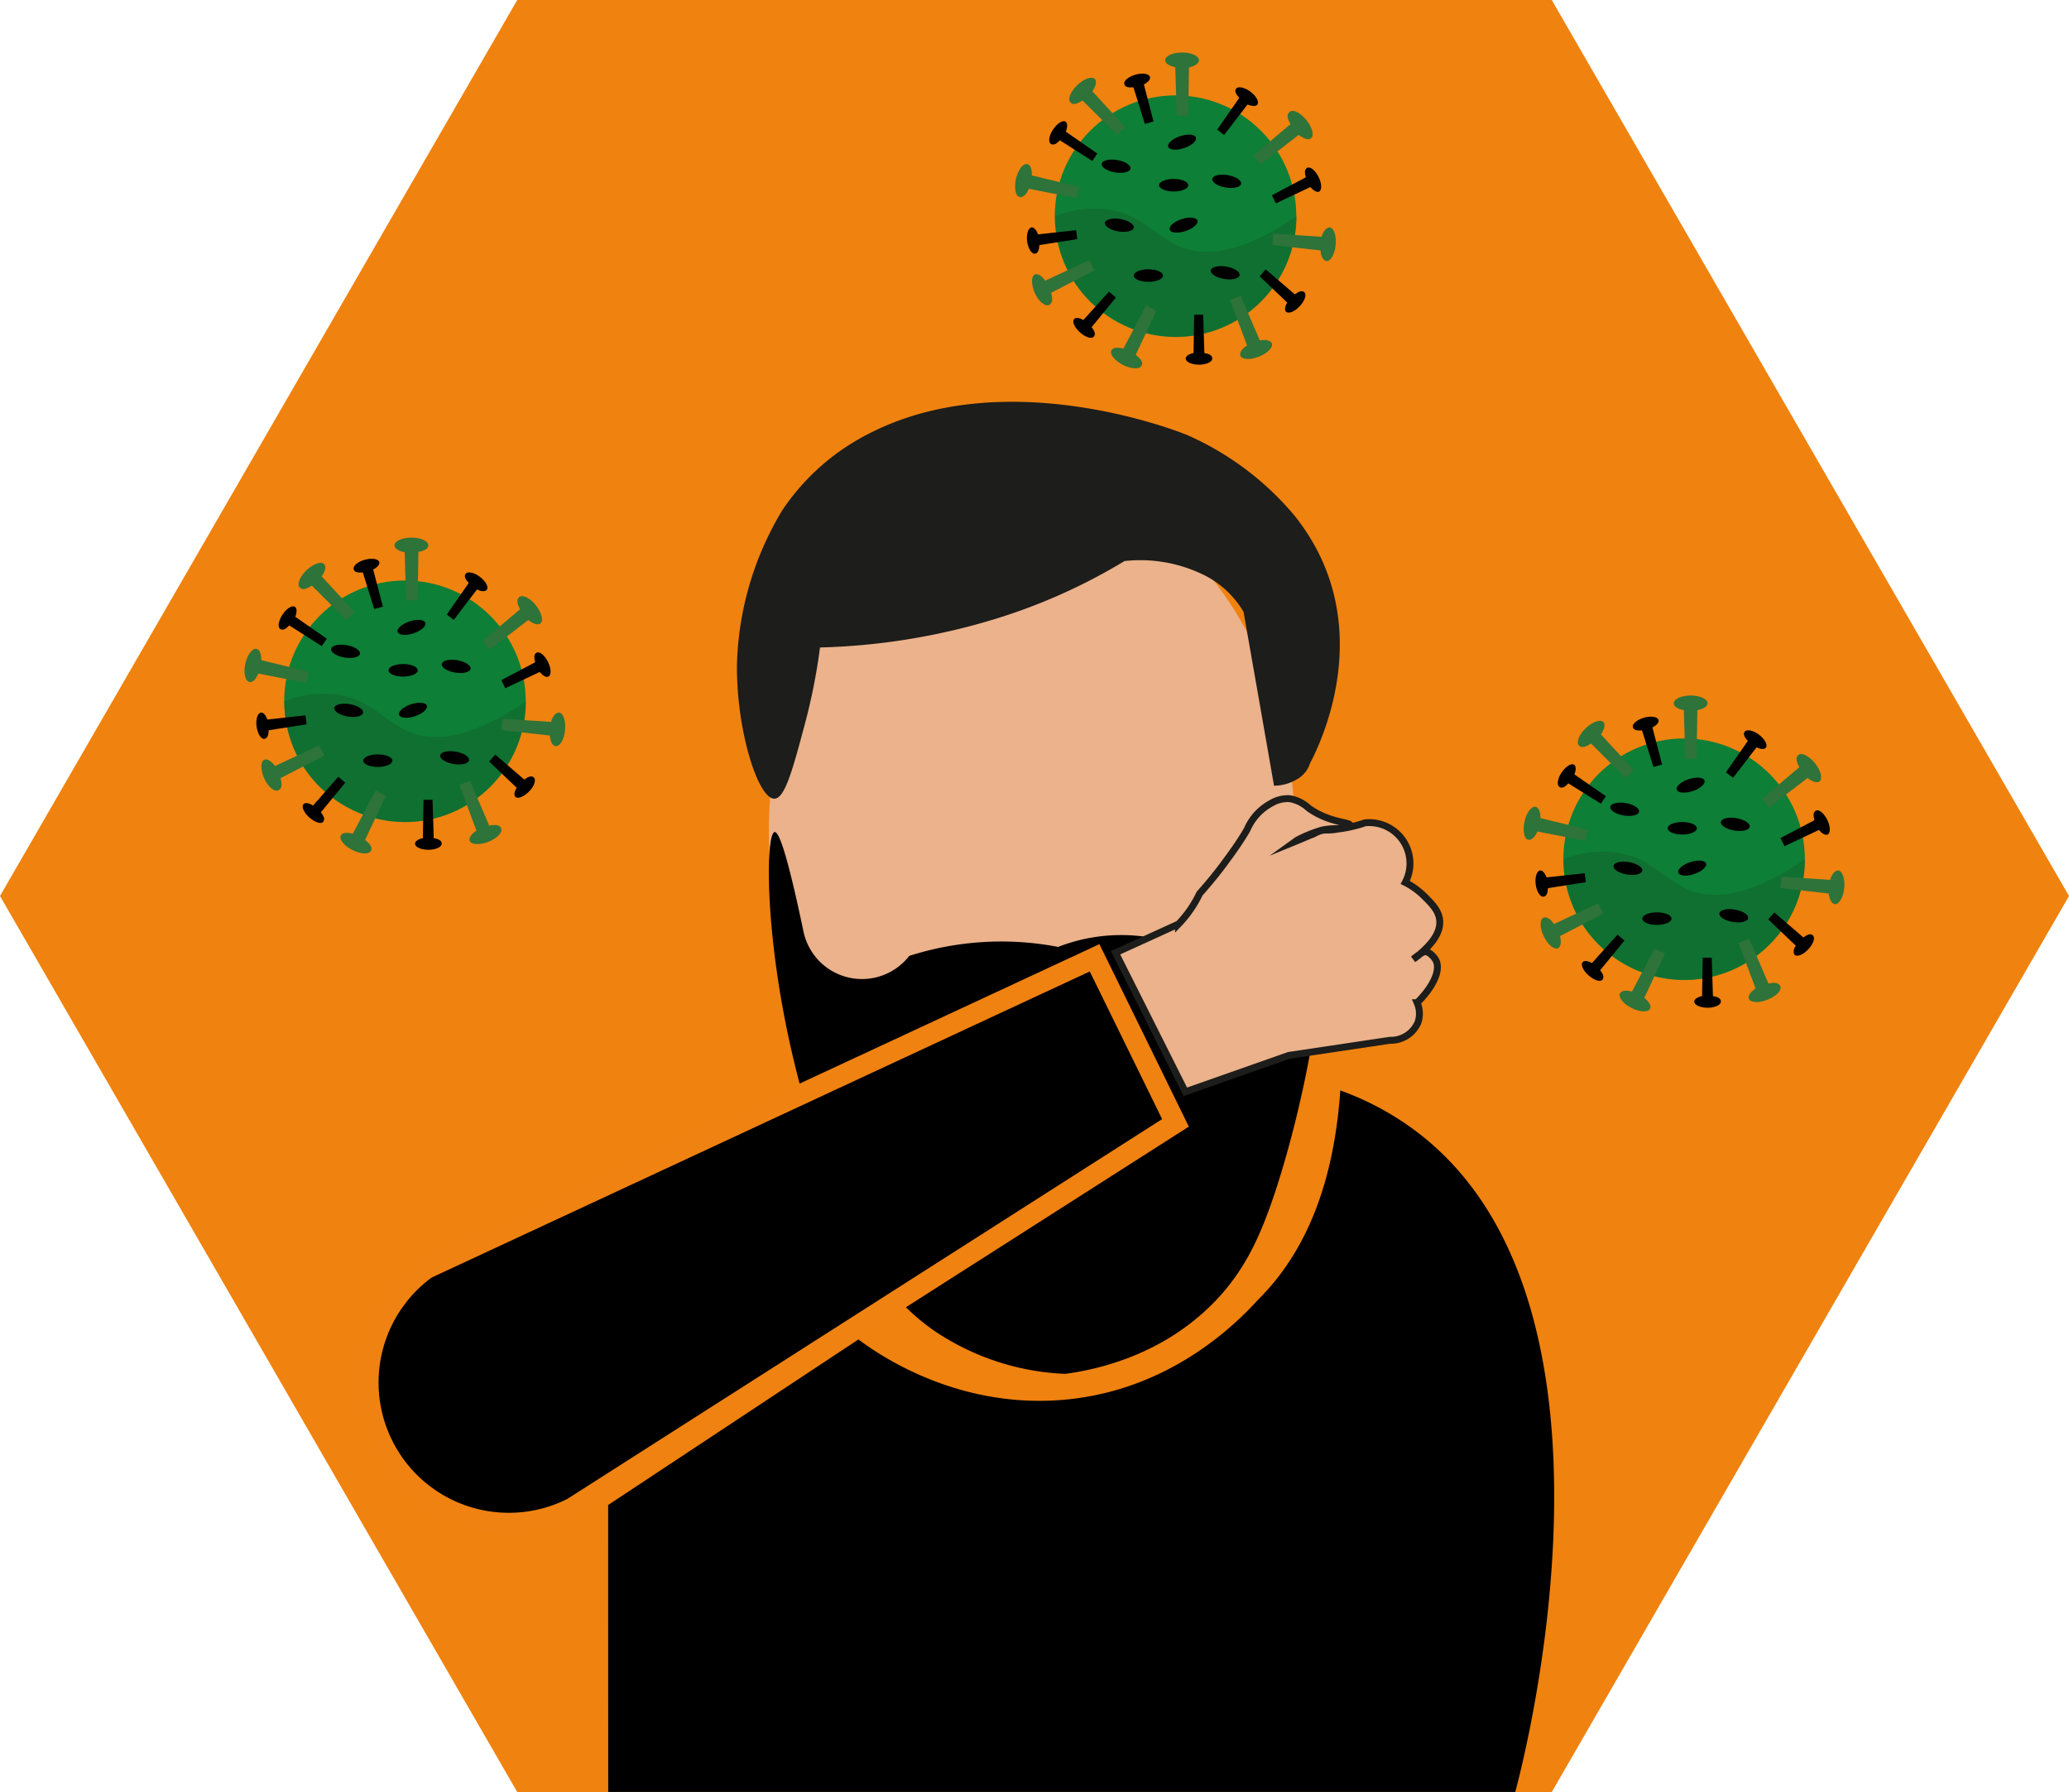 <svg xmlns="http://www.w3.org/2000/svg" viewBox="0 0 300 259.81"><defs><style>.jcls-1{fill:#ca5131;}.jcls-1,.jcls-4{stroke:#1d1d1b;}.jcls-1,.jcls-4,.jcls-6{stroke-miterlimit:10;}.jcls-2{fill:#f0820f;}.jcls-3,.jcls-4{fill:#ebb28b;}.jcls-5{fill:#1d1d1b;}.jcls-6{stroke:#f08212;stroke-width:3px;}.jcls-7{fill:#0d7f36;}.jcls-8{fill:#12632e;opacity:0.51;}.jcls-9{fill:#2e7339;}.cls-10{fill:#24843c;}</style></defs><g id="Lag_3" data-name="Lag 3"><path class="cls-1" d="M-491.43,17.26" transform="translate(0 -19.21)"/></g><g id="Lag_2" data-name="Lag 2"><polygon class="jcls-2" points="225 0 75 0 0 129.9 75 259.81 225 259.81 300 129.9 225 0"/><ellipse class="jcls-3" cx="149.61" cy="120.62" rx="38.13" ry="50.46"/><path d="M112.32,139.84c.57-.08,1.7,2.59,4.16,14.31a8.67,8.67,0,0,0,15.36,3.64,43.9,43.9,0,0,1,13-2.08,43.32,43.32,0,0,1,8.58.78,25.27,25.27,0,0,1,21.6,1.56,8.21,8.21,0,0,0,8.85,1.82,8.48,8.48,0,0,0,4.68-5.72q2.34-6.65,4.69-13.27c-.84,24.59-5.22,41.49-8.26,50.88-2,6-4.29,11.83-9.7,17-7.29,7-16.14,9-20.82,9.63a36.57,36.57,0,0,1-19-6.25c-5.9-4.1-9.74-9.64-13.68-18.81C110.71,167.53,110.55,140.07,112.32,139.84Z" transform="translate(0 -19.21)"/><path class="jcls-4" d="M187.83,141.2s2-.82,3.06-1.31a3.25,3.25,0,0,1,1.23-.34h.18c.29,0,.85,0,1.51-.12l.91-.13.94-.17.55-.13c.68-.16,1.32-.36,1.72-.5a5.92,5.92,0,0,1,5.83,8.65,10.73,10.73,0,0,1,2.66,1.9c1.16,1.14,2.26,2.21,2.34,3.7.12,2.2-2,4-2.94,4.84a8.12,8.12,0,0,1-.9.68,9.2,9.2,0,0,1,.88-.67,2.24,2.24,0,0,1,.72-.4c.68-.13,1.46.8,1.67,1.21.76,1.43-.38,3.87-2.71,6.17a4,4,0,0,1,.15,2.79,4.28,4.28,0,0,1-4.11,2.66l-14.65,2.19-15,5.28-10.12-20.16,9.13-4.16a16.68,16.68,0,0,0,1.8-2.22,16.91,16.91,0,0,0,1.26-2.2c1.26-1.42,2.58-3,3.89-4.81,1.14-1.54,2.15-3,3-4.47a7.81,7.81,0,0,1,3.5-3.82A4.7,4.7,0,0,1,187,135a5.39,5.39,0,0,1,2.75,1.37c3,2.16,6.09,2,6,2.5,0,.32-1.3.44-1.61.47a13.43,13.43,0,0,0-2.1.14,6.06,6.06,0,0,0-.7.18,19.17,19.17,0,0,0-3.26,1.36Z" transform="translate(0 -19.21)"/><path class="jcls-5" d="M112.28,135c1.53,0,2.67-4.27,4.42-10.81a86,86,0,0,0,2.2-11.11,95,95,0,0,0,24.69-3.92,83.41,83.41,0,0,0,19.46-8.61,20.89,20.89,0,0,1,11.85,2.19,13.82,13.82,0,0,1,5.41,5.17q2.22,12.6,4.42,25.21a6.56,6.56,0,0,0,3.81-1.25,4,4,0,0,0,1.41-2c1.2-2.27,10.3-20.14-2.21-35.86a42.74,42.74,0,0,0-15.65-11.75c-1.4-.57-26.36-10.41-46.16-.15a33.07,33.07,0,0,0-12.45,11,45.37,45.37,0,0,0-6.62,22.39C106.73,124.93,109.9,135.05,112.28,135Z" transform="translate(0 -19.21)"/><path d="M88.19,279H219.71c1.43-5.29,18.23-70.61-14-95.49a41.87,41.87,0,0,0-11.37-6.21q-1.37,19.83-11.83,30.24h0c-2.54,2.78-12,12.88-27.48,14.53-16,1.7-27.71-6.54-30.56-8.67l-36.29,24Z" transform="translate(0 -19.21)"/><path class="jcls-6" d="M170.44,182,83,237.83a20.39,20.39,0,0,1-21.18-34.7l96.89-45.06Q164.57,170,170.44,182Z" transform="translate(0 -19.21)"/><circle class="jcls-7" cx="170.45" cy="31.34" r="17.51"/><path class="jcls-8" d="M188,50.55a17.57,17.57,0,0,1-17.5,17.51,18.24,18.24,0,0,1-13.73-6.6A18,18,0,0,1,153,50.55a15.2,15.2,0,0,1,7.89-.93c5,.83,6.85,4.13,10.6,5.5C174.58,56.25,179.66,56.28,188,50.55Z" transform="translate(0 -19.21)"/><path class="jcls-9" d="M173.85,27.94c0-.62-1.1-1.12-2.45-1.12s-2.45.5-2.45,1.12c0,.46.6.85,1.46,1l.22,7.06h1.66L172.4,29C173.26,28.78,173.85,28.39,173.85,27.94Z" transform="translate(0 -19.21)"/><path class="jcls-10" d="M182.32,34.37c.29-.4-.17-1.23-1-1.86s-1.79-.84-2.08-.45,0,.83.45,1.34L176.49,38l1,.78,3.39-4.41C181.55,34.62,182.11,34.65,182.32,34.37Z" transform="translate(0 -19.21)"/><path class="jcls-9" d="M190.09,39.27c.49-.39.2-1.56-.64-2.62S187.53,35,187,35.43s-.29,1,.11,1.78l-5.39,4.56,1,1.31,5.59-4.31C189.06,39.33,189.74,39.55,190.09,39.27Z" transform="translate(0 -19.21)"/><path class="jcls-10" d="M191.25,47c.44-.22.42-1.17-.05-2.12s-1.21-1.56-1.64-1.35-.4.72-.22,1.39l-4.92,2.6.58,1.17,5-2.36C190.45,46.84,190.93,47.13,191.25,47Z" transform="translate(0 -19.21)"/><path class="jcls-9" d="M192.32,57.06c.61.06,1.22-1,1.35-2.33s-.26-2.49-.88-2.55c-.46,0-.91.52-1.16,1.36l-7-.46-.16,1.65,7,.79C191.53,56.39,191.86,57,192.32,57.06Z" transform="translate(0 -19.21)"/><path class="jcls-10" d="M186.48,64.41c.36.33,1.24,0,2-.83s1-1.69.65-2-.82-.1-1.38.31l-4.22-3.62-.88,1,4,3.81C186.31,63.62,186.22,64.17,186.48,64.41Z" transform="translate(0 -19.21)"/><path class="jcls-9" d="M179.85,70.78c.22.57,1.43.64,2.69.14s2.1-1.36,1.87-1.94c-.17-.42-.87-.57-1.74-.42l-2.78-6.48-1.55.6,2.48,6.61C180.09,69.77,179.68,70.35,179.85,70.78Z" transform="translate(0 -19.21)"/><path class="jcls-10" d="M171.92,71.19c0,.49.86.89,1.93.89s1.93-.4,1.93-.89-.47-.67-1.15-.8l-.17-5.56h-1.31l-.09,5.56C172.39,70.53,171.92,70.84,171.92,71.19Z" transform="translate(0 -19.21)"/><path class="jcls-9" d="M161.15,70c-.28.55.47,1.5,1.67,2.11s2.42.67,2.7.12-.15-1-.84-1.58l3-6.39-1.49-.75-3.3,6.24C162.06,69.52,161.36,69.59,161.15,70Z" transform="translate(0 -19.21)"/><path class="jcls-10" d="M155.74,65.47c-.32.37.07,1.24.87,1.94s1.71,1,2,.6.09-.82-.33-1.37l3.52-4.29-1-.86-3.72,4.12C156.53,65.28,156,65.2,155.74,65.47Z" transform="translate(0 -19.21)"/><path class="jcls-9" d="M150.05,59c-.56.27-.54,1.48,0,2.7s1.51,2,2.07,1.72.51-.91.29-1.76l6.27-3.25-.72-1.5-6.41,3C151.07,59.2,150.46,58.83,150.05,59Z" transform="translate(0 -19.21)"/><path class="jcls-10" d="M149.57,52.18c-.49.06-.77,1-.64,2s.63,1.87,1.12,1.81.6-.56.66-1.25l5.49-.86-.16-1.3-5.53.61C150.29,52.57,149.92,52.14,149.57,52.18Z" transform="translate(0 -19.21)"/><path class="jcls-9" d="M148.94,43c-.6-.13-1.34.83-1.63,2.15s-.06,2.5.55,2.63c.44.11,1-.39,1.32-1.2l6.93,1.35.37-1.62-6.86-1.67C149.64,43.72,149.39,43.05,148.94,43Z" transform="translate(0 -19.21)"/><path class="jcls-10" d="M154.51,36.85c-.4-.27-1.21.23-1.81,1.12s-.74,1.82-.34,2.09.82,0,1.32-.51l4.71,3,.72-1.08-4.57-3.17C154.8,37.62,154.81,37.05,154.51,36.85Z" transform="translate(0 -19.21)"/><path class="jcls-9" d="M158.75,30.67c-.43-.45-1.57-.06-2.55.88s-1.43,2.05-1,2.5,1,.2,1.77-.27l5,5,1.2-1.14-4.78-5.19C158.9,31.69,159.07,31,158.75,30.67Z" transform="translate(0 -19.21)"/><path class="jcls-10" d="M166.74,30.36c-.13-.47-1.07-.62-2.09-.33s-1.76.9-1.63,1.37.64.52,1.33.47l1.65,5.3,1.26-.35-1.4-5.37C166.47,31.13,166.84,30.71,166.74,30.36Z" transform="translate(0 -19.21)"/><ellipse class="cjls-10" cx="166.51" cy="39.95" rx="2.12" ry="0.91"/><ellipse class="cjls-10" cx="177.65" cy="58.75" rx="0.91" ry="2.12" transform="translate(90.27 205) rotate(-80.46)"/><ellipse class="jcls-10" cx="171.61" cy="51.86" rx="2.12" ry="0.91" transform="translate(-7.6 37.28) rotate(-18.3)"/><ellipse class="jcls-10" cx="162.29" cy="51.86" rx="0.91" ry="2.12" transform="translate(84.26 184.1) rotate(-80.46)"/><ellipse class="jcls-10" cx="170.18" cy="26.85" rx="2.12" ry="0.91"/><ellipse class="jcls-10" cx="177.87" cy="45.49" rx="0.91" ry="2.12" transform="translate(103.53 194.16) rotate(-80.46)"/><ellipse class="jcls-10" cx="171.4" cy="39.83" rx="2.12" ry="0.91" transform="translate(-3.84 36.61) rotate(-18.3)"/><ellipse class="jcls-10" cx="161.83" cy="43.31" rx="0.91" ry="2.12" transform="translate(92.3 176.51) rotate(-80.46)"/><circle class="jcls-7" cx="58.72" cy="101.67" r="17.51"/><path class="jcls-8" d="M76.26,120.88a17.59,17.59,0,0,1-17.51,17.51A18.25,18.25,0,0,1,45,131.79a17.92,17.92,0,0,1-3.77-10.91,15.18,15.18,0,0,1,7.89-.93c5,.83,6.85,4.13,10.59,5.5C62.85,126.59,67.92,126.61,76.26,120.88Z" transform="translate(0 -19.21)"/><path class="jcls-9" d="M62.11,98.27c0-.62-1.09-1.12-2.45-1.12s-2.45.5-2.45,1.12c0,.46.6.85,1.47,1l.21,7h1.67l.11-7.06C61.52,99.12,62.11,98.72,62.11,98.27Z" transform="translate(0 -19.21)"/><path class="jcls-10" d="M70.59,104.7c.29-.39-.17-1.23-1-1.86s-1.78-.84-2.07-.44,0,.82.44,1.33l-3.17,4.57,1,.78,3.38-4.42C69.81,105,70.37,105,70.59,104.7Z" transform="translate(0 -19.21)"/><path class="jcls-9" d="M78.36,109.6c.48-.39.19-1.56-.65-2.62s-1.92-1.61-2.4-1.22-.3,1,.1,1.78L70,112.11l1,1.3,5.59-4.31C77.32,109.66,78,109.88,78.36,109.6Z" transform="translate(0 -19.21)"/><path class="jcls-10" d="M79.52,117.3c.44-.21.41-1.16-.06-2.12s-1.2-1.56-1.64-1.35-.39.72-.22,1.39l-4.91,2.6.57,1.17,5-2.36C78.71,117.17,79.19,117.46,79.52,117.3Z" transform="translate(0 -19.21)"/><path class="jcls-9" d="M80.58,127.39c.62.06,1.22-1,1.35-2.33s-.26-2.49-.88-2.55c-.45,0-.9.52-1.16,1.36l-7-.46-.16,1.65,7,.79C79.79,126.72,80.13,127.35,80.58,127.39Z" transform="translate(0 -19.21)"/><path class="jcls-10" d="M74.75,134.75c.36.32,1.23-.05,2-.83s1-1.7.65-2-.82-.1-1.38.31l-4.21-3.62-.89,1,4,3.81C74.57,134,74.48,134.5,74.75,134.75Z" transform="translate(0 -19.21)"/><path class="jcls-9" d="M68.11,141.11c.23.57,1.43.64,2.69.15s2.1-1.37,1.87-1.94-.87-.58-1.74-.42l-2.78-6.49-1.54.6,2.47,6.62C68.35,140.1,67.94,140.68,68.11,141.11Z" transform="translate(0 -19.21)"/><path class="jcls-10" d="M60.18,141.53c0,.48.87.88,1.93.88s1.94-.4,1.94-.88-.48-.68-1.16-.81l-.17-5.56H61.41l-.09,5.56C60.65,140.86,60.18,141.17,60.18,141.53Z" transform="translate(0 -19.21)"/><path class="jcls-9" d="M49.41,140.33c-.28.55.47,1.5,1.68,2.11s2.41.67,2.69.12-.15-1-.84-1.58l3-6.39-1.48-.75-3.3,6.24C50.33,139.85,49.62,139.93,49.41,140.33Z" transform="translate(0 -19.21)"/><path class="jcls-10" d="M44,135.8c-.32.37.07,1.24.87,1.94s1.72,1,2,.6.08-.82-.34-1.37l3.53-4.29-1-.86L45.39,136C44.79,135.61,44.24,135.53,44,135.8Z" transform="translate(0 -19.21)"/><path class="jcls-9" d="M38.31,129.36c-.56.27-.53,1.48,0,2.7s1.51,2,2.07,1.72.51-.91.3-1.76L47,128.77l-.72-1.5-6.41,3C39.33,129.53,38.72,129.17,38.31,129.36Z" transform="translate(0 -19.21)"/><path class="jcls-10" d="M37.83,122.52c-.48.06-.77,1-.63,2s.63,1.87,1.11,1.81.61-.56.66-1.25l5.49-.86-.16-1.3-5.53.61C38.55,122.9,38.19,122.47,37.83,122.52Z" transform="translate(0 -19.21)"/><path class="jcls-9" d="M37.21,113.28c-.61-.13-1.34.83-1.64,2.15s0,2.5.55,2.64,1-.4,1.33-1.21l6.93,1.35.36-1.62-6.86-1.67C37.9,114.05,37.65,113.38,37.21,113.28Z" transform="translate(0 -19.21)"/><path class="jcls-10" d="M42.77,107.19c-.4-.28-1.21.22-1.8,1.11s-.75,1.82-.34,2.09.82,0,1.31-.51l4.71,3,.73-1.08-4.57-3.17C43.07,108,43.07,107.39,42.77,107.19Z" transform="translate(0 -19.21)"/><path class="jcls-9" d="M47,101c-.43-.45-1.57-.06-2.55.88s-1.43,2.05-1,2.5,1,.2,1.77-.27l5,5,1.21-1.15-4.79-5.19C47.17,102,47.33,101.33,47,101Z" transform="translate(0 -19.21)"/><path class="jcls-10" d="M55,100.7c-.13-.47-1.07-.62-2.1-.34s-1.75.9-1.62,1.37.63.52,1.33.47l1.65,5.31,1.26-.35-1.41-5.38C54.73,101.46,55.1,101,55,100.7Z" transform="translate(0 -19.21)"/><ellipse class="jcls-10" cx="54.78" cy="110.28" rx="2.12" ry="0.91"/><ellipse class="jcls-10" cx="65.92" cy="129.08" rx="0.91" ry="2.12" transform="translate(-72.3 153.48) rotate(-80.46)"/><ellipse class="jcls-10" cx="59.87" cy="122.19" rx="2.12" ry="0.91" transform="translate(-35.33 5.76) rotate(-18.3)"/><ellipse class="jcls-10" cx="50.56" cy="122.19" rx="0.91" ry="2.12" transform="translate(-78.32 132.59) rotate(-80.46)"/><ellipse class="jcls-10" cx="58.45" cy="97.18" rx="2.12" ry="0.91"/><ellipse class="jcls-10" cx="66.14" cy="115.82" rx="0.91" ry="2.12" transform="translate(-59.04 142.64) rotate(-80.46)"/><ellipse class="jcls-10" cx="59.66" cy="110.17" rx="2.12" ry="0.91" transform="translate(-31.57 5.09) rotate(-18.3)"/><ellipse class="jcls-10" cx="50.1" cy="113.64" rx="0.91" ry="2.12" transform="translate(-70.27 125) rotate(-80.46)"/><circle class="jcls-7" cx="244.19" cy="124.57" r="17.51"/><path class="jcls-8" d="M261.73,143.78a17.89,17.89,0,0,1-2.77,9.41,17.69,17.69,0,0,1-14.73,8.09,18.21,18.21,0,0,1-13.73-6.59,18,18,0,0,1-3.78-10.91,15.2,15.2,0,0,1,7.89-.93c5,.83,6.85,4.13,10.6,5.5C248.32,149.48,253.39,149.5,261.73,143.78Z" transform="translate(0 -19.21)"/><path class="jcls-9" d="M247.59,121.17c0-.62-1.1-1.13-2.45-1.13s-2.45.51-2.45,1.13c0,.45.6.85,1.46,1l.22,7.06H246l.11-7.06C247,122,247.59,121.62,247.59,121.17Z" transform="translate(0 -19.21)"/><path class="jcls-10" d="M256.06,127.59c.29-.39-.17-1.22-1-1.86s-1.79-.83-2.08-.44,0,.82.45,1.34l-3.18,4.56,1.05.78,3.39-4.41C255.29,127.85,255.85,127.88,256.06,127.59Z" transform="translate(0 -19.21)"/><path class="jcls-9" d="M263.83,132.49c.49-.38.2-1.55-.65-2.61s-1.91-1.61-2.4-1.23-.29,1,.11,1.79L255.5,135l1,1.3,5.59-4.3C262.8,132.55,263.48,132.78,263.83,132.49Z" transform="translate(0 -19.21)"/><path class="jcls-10" d="M265,140.2c.44-.22.42-1.17-.05-2.13s-1.21-1.56-1.64-1.34-.4.72-.22,1.39l-4.92,2.59.58,1.18,5-2.36C264.19,140.07,264.67,140.35,265,140.2Z" transform="translate(0 -19.21)"/><path class="jcls-9" d="M266.05,150.29c.62.06,1.23-1,1.36-2.33s-.26-2.49-.88-2.55c-.46,0-.91.52-1.16,1.36l-7.05-.47-.16,1.66,7,.79C265.27,149.62,265.6,150.25,266.05,150.29Z" transform="translate(0 -19.21)"/><path class="jcls-10" d="M260.22,157.64c.36.33,1.24,0,2-.83s1-1.69.64-2-.81-.1-1.37.31l-4.22-3.62-.88,1,4,3.82C260,156.85,260,157.4,260.22,157.64Z" transform="translate(0 -19.21)"/><path class="jcls-9" d="M253.58,164c.23.58,1.44.65,2.7.15s2.1-1.36,1.87-1.94-.87-.57-1.74-.42l-2.78-6.49-1.55.61,2.48,6.61C253.83,163,253.42,163.58,253.58,164Z" transform="translate(0 -19.21)"/><path class="jcls-10" d="M245.66,164.42c0,.49.86.89,1.93.89s1.93-.4,1.93-.89-.47-.67-1.15-.81l-.17-5.55h-1.31l-.09,5.56C246.13,163.76,245.66,164.06,245.66,164.42Z" transform="translate(0 -19.21)"/><path class="jcls-9" d="M234.89,163.23c-.28.55.47,1.5,1.67,2.11s2.42.67,2.7.11c.21-.41-.15-1-.84-1.58l3-6.38-1.49-.76-3.3,6.24C235.8,162.74,235.09,162.82,234.89,163.23Z" transform="translate(0 -19.21)"/><path class="jcls-10" d="M229.48,158.7c-.32.37.07,1.23.87,1.93s1.71,1,2,.61.09-.82-.33-1.37l3.52-4.3-1-.86-3.72,4.13C230.27,158.5,229.71,158.43,229.48,158.7Z" transform="translate(0 -19.21)"/><path class="jcls-9" d="M223.79,152.26c-.56.27-.54,1.47.05,2.69s1.51,2,2.07,1.73c.41-.2.51-.91.29-1.76l6.27-3.25-.72-1.5-6.41,3C224.81,152.43,224.2,152.06,223.79,152.26Z" transform="translate(0 -19.21)"/><path class="jcls-10" d="M223.31,145.41c-.49.06-.77,1-.64,2s.63,1.86,1.12,1.8.6-.55.66-1.24l5.49-.86-.16-1.3-5.53.6C224,145.79,223.66,145.37,223.31,145.41Z" transform="translate(0 -19.21)"/><path class="jcls-9" d="M222.68,136.18c-.6-.14-1.34.82-1.63,2.14s-.06,2.51.55,2.64c.44.1,1-.4,1.32-1.2l6.93,1.35.37-1.62-6.86-1.67C223.38,137,223.13,136.28,222.68,136.18Z" transform="translate(0 -19.21)"/><path class="jcls-10" d="M228.25,130.08c-.41-.27-1.21.23-1.81,1.11s-.74,1.83-.34,2.1.82,0,1.31-.51l4.72,2.95.72-1.09-4.57-3.16C228.54,130.84,228.55,130.28,228.25,130.08Z" transform="translate(0 -19.21)"/><path class="jcls-9" d="M232.49,123.9c-.43-.45-1.57-.06-2.55.87s-1.43,2.06-1,2.51,1,.2,1.77-.27l5,5,1.2-1.14-4.78-5.19C232.64,124.92,232.81,124.23,232.49,123.9Z" transform="translate(0 -19.21)"/><path class="jcls-10" d="M240.48,123.59c-.13-.47-1.07-.62-2.09-.33s-1.76.9-1.63,1.37.64.52,1.33.47l1.65,5.3,1.26-.35-1.4-5.38C240.21,124.36,240.58,123.94,240.48,123.59Z" transform="translate(0 -19.21)"/><ellipse class="jcls-10" cx="240.25" cy="133.18" rx="2.12" ry="0.91"/><ellipse class="jcls-10" cx="251.39" cy="151.98" rx="0.91" ry="2.12" transform="translate(59.85 355.49) rotate(-80.46)"/><ellipse class="cjls-10" cx="245.35" cy="145.09" rx="2.12" ry="0.91" transform="translate(-33.14 65.14) rotate(-18.3)"/><ellipse class="jcls-10" cx="236.03" cy="145.09" rx="0.91" ry="2.12" transform="translate(53.84 334.6) rotate(-80.46)"/><ellipse class="jcls-10" cx="243.92" cy="120.08" rx="2.12" ry="0.91"/><ellipse class="jcls-10" cx="251.61" cy="138.72" rx="0.91" ry="2.12" transform="translate(73.11 344.65) rotate(-80.46)"/><ellipse class="jcls-10" cx="245.14" cy="133.06" rx="2.12" ry="0.91" transform="translate(-29.38 64.47) rotate(-18.3)"/><ellipse class="jcls-10" cx="235.57" cy="136.54" rx="0.91" ry="2.12" transform="translate(61.88 327.01) rotate(-80.46)"/></g></svg>